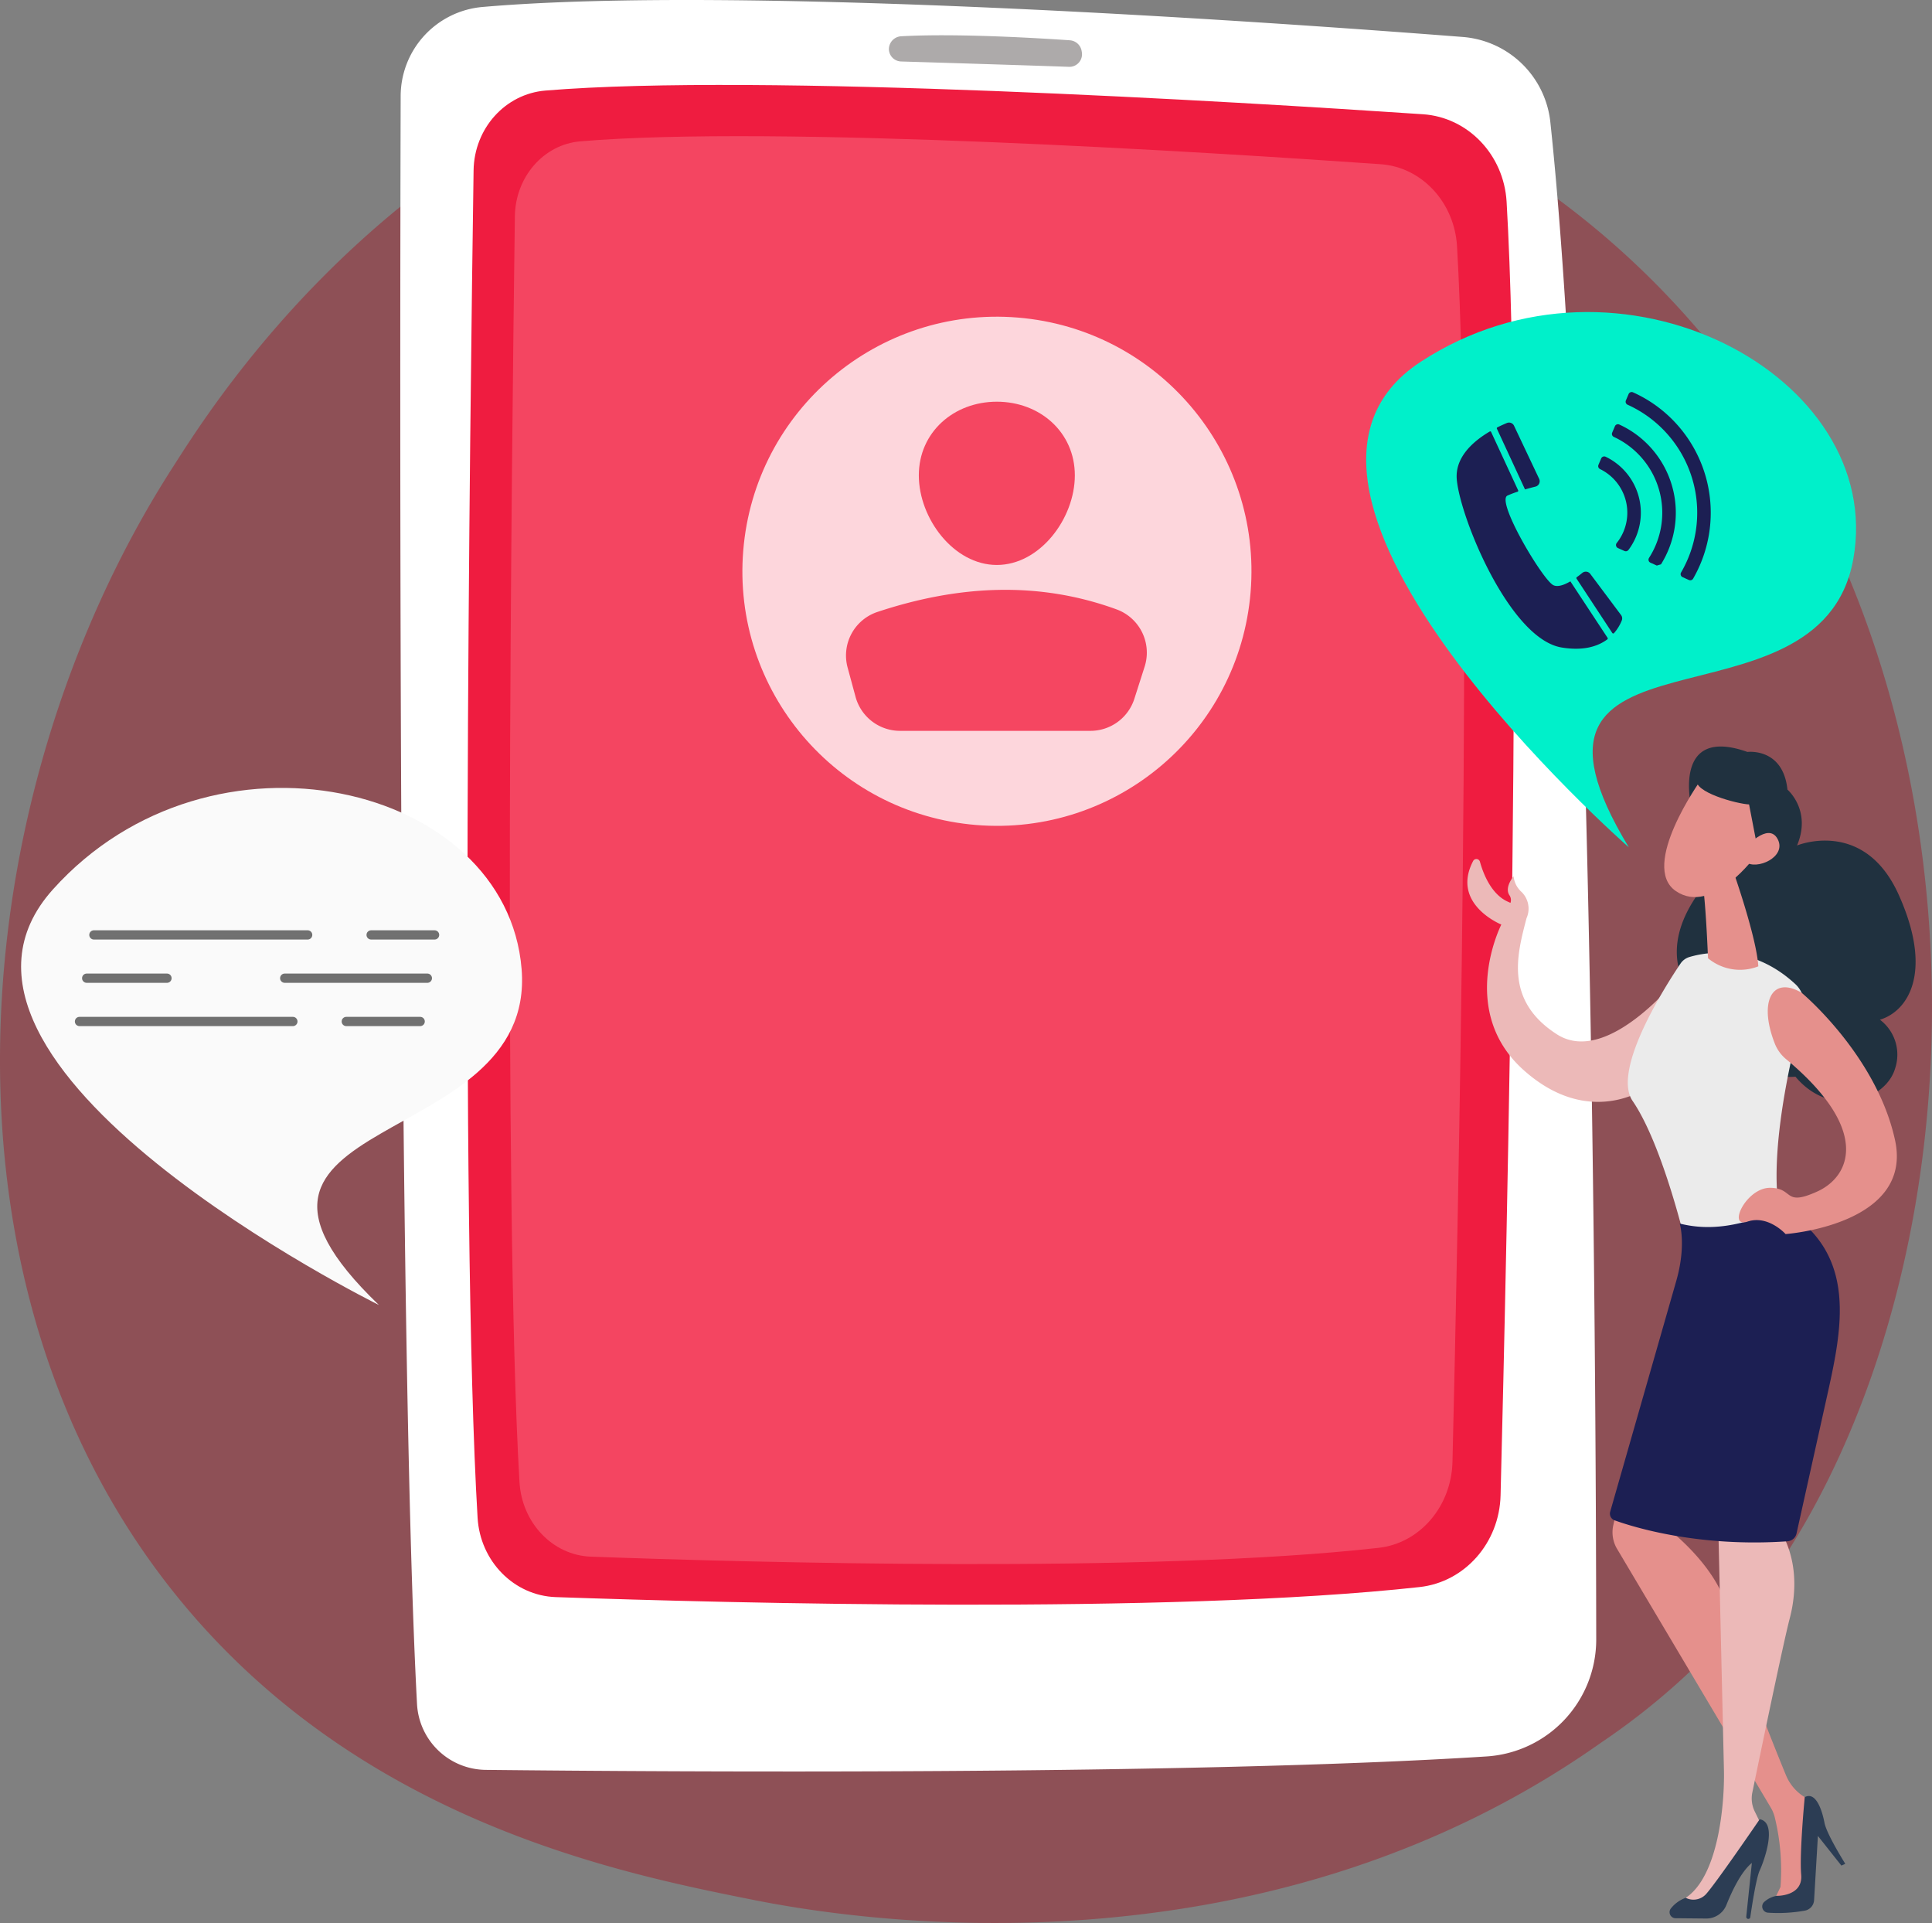 <svg xmlns="http://www.w3.org/2000/svg" xmlns:xlink="http://www.w3.org/1999/xlink" width="420.676" height="418.654" viewBox="0 0 420.676 418.654"><rect x="0" y="0" width="420.676" height="418.654" fill="#808080" stroke="none"/><defs><style>.a{fill:#a50a19;opacity:0.404;}.b,.f{fill:#fff;}.c{fill:#ef1c40;}.d{fill:#ff98a2;opacity:0.34;}.e{fill:#adaaaa;}.f{opacity:0.78;}.g{fill:#f54661;}.h{fill:#00f0ca;}.i{fill:#1c1f53;}.j{fill:#fafafa;}.k{fill:#7c7b7b;stroke:#707070;}.l{fill:url(#a);}.m{fill:#20313f;}.n{fill:#ebebeb;}.o{fill:url(#b);}.p{fill:url(#c);}.q{fill:url(#d);}.r{fill:url(#e);}.s{fill:#2c3d54;}.t{fill:url(#f);}.u{fill:url(#g);}</style><linearGradient id="a" x1="1.136" y1="-0.651" x2="2.873" y2="-3.412" gradientUnits="objectBoundingBox"><stop offset="0" stop-color="#ecb9b8"/><stop offset="1" stop-color="#e5908c"/></linearGradient><linearGradient id="b" x1="-610.914" y1="-5.866" x2="-610.69" y2="-6.776" xlink:href="#a"/><linearGradient id="c" x1="-352.53" y1="-5.828" x2="-351.321" y2="-4.664" xlink:href="#a"/><linearGradient id="d" x1="-985.622" y1="-24.128" x2="-982.246" y2="-19.809" xlink:href="#a"/><linearGradient id="e" x1="-78.215" y1="0.905" x2="-76.814" y2="-0.231" xlink:href="#a"/><linearGradient id="f" x1="-143.199" y1="-0.016" x2="-147.096" y2="0.314" xlink:href="#a"/><linearGradient id="g" x1="-124.481" y1="-7.767" x2="-121.511" y2="-9.944" xlink:href="#a"/></defs><g transform="translate(-770.5 -4152.613)"><g transform="translate(-68.5 2726.613)"><path class="a" d="M456.688-41.691a151.684,151.684,0,0,1-23.27,19.307C357.509,31.291,267.689,15.645,248.6,11.824c-28.189-5.642-82.678-16.548-122.072-62.2-59.6-69.072-50.319-177.892-4.089-249.725,8.456-13.139,53.124-86.067,143.911-97.762,54.944-7.078,118.99,7.2,165.371,45.492C529.079-271.994,522.148-109.606,456.688-41.691Z" transform="translate(754.226 1827.76)"/><g transform="translate(926.159 1426)"><g transform="translate(0 0)"><path class="b" d="M180.078-400a19.506,19.506,0,0,0-17.8,19.394c-.176,61.739-.465,274.692,3.56,350.066A15.148,15.148,0,0,0,180.81-16.2c39.549.426,153.309,1.208,217.892-2.924A25.5,25.5,0,0,0,422.6-44.6c-.078-64.8-1.113-247.029-9.989-330.325a20.815,20.815,0,0,0-19.093-18.549C350.388-396.836,235.844-404.85,180.078-400Z" transform="translate(-162.195 401.52)"/><path class="c" d="M176.521-366.493c-.777,52.811-2.988,228.5.872,293.338.564,9.477,7.927,16.96,17.016,17.276,37.428,1.3,133.4,3.829,188.094-2.188,9.847-1.084,17.374-9.62,17.636-19.956,1.368-53.894,5.063-217.524,1.312-281.641-.6-10.228-8.413-18.39-18.209-19.049-40.525-2.731-144.588-9.029-191.094-5.156C183.418-383.142,176.656-375.636,176.521-366.493Z" transform="translate(-160.561 403.586)"/><path class="d" d="M184.481-357.747c-.671,49.613-2.562,214.655,1.005,275.572.521,8.9,7.241,15.939,15.532,16.243,34.137,1.252,121.674,3.693,171.549-1.922,8.98-1.011,15.839-9.024,16.07-18.734,1.209-50.63,4.463-204.345.994-264.581-.553-9.61-7.686-17.282-16.621-17.909-36.963-2.595-131.878-8.585-174.292-4.98C190.759-373.382,184.6-366.336,184.481-357.747Z" transform="translate(-159.531 404.832)"/><path class="e" d="M256.7-391.676a2.739,2.739,0,0,0,2.655,2.682c7.2.219,27.489.84,36.557,1.167a2.741,2.741,0,0,0,2.776-3.321,2.8,2.8,0,0,0-2.553-2.456c-6.133-.427-24.639-1.576-36.868-.87A2.832,2.832,0,0,0,256.7-391.676Z" transform="translate(-150.311 402.378)"/></g><circle class="f" cx="55.401" cy="55.401" r="55.401" transform="matrix(0.082, -0.997, 0.997, 0.082, 70.136, 175.065)"/><path class="g" d="M296.459-307.8c0,9.381-7.6,19.509-16.985,19.509s-16.986-10.127-16.986-19.509,7.6-16.036,16.986-16.036S296.459-317.182,296.459-307.8Z" transform="translate(-149.581 411.29)"/><path class="g" d="M260.167-256.754H301.63a10.036,10.036,0,0,0,9.559-6.978l2.231-6.974a10.025,10.025,0,0,0-6.057-12.475c-16.874-6.17-34.323-5.379-52.2.568a9.994,9.994,0,0,0-6.4,12.116l1.718,6.334A10.036,10.036,0,0,0,260.167-256.754Z" transform="translate(-151.352 415.867)"/></g><g transform="translate(1136.472 1493.934)"><path class="h" d="M406.2-224.64S317.684-302.152,360.9-330.355s101.411,3.172,94.164,43.038S374.611-276.752,406.2-224.64Z" transform="translate(-349.011 341.176)"/><g transform="translate(19.692 17.419)"><g transform="translate(0 6.645)"><path class="i" d="M399.4-281.517l-6.708-8.968a1.2,1.2,0,0,0-.822-.476,1.2,1.2,0,0,0-.912.265c-.335.275-.743.594-1.191.918a.244.244,0,0,0-.061.333l7.778,11.823a.245.245,0,0,0,.189.109.242.242,0,0,0,.2-.083,9.634,9.634,0,0,0,1.684-2.753A1.211,1.211,0,0,0,399.4-281.517Z" transform="translate(-363.589 323.427)"/><path class="i" d="M380.408-305.27a.028.028,0,0,0,.035.016c.829-.239,1.62-.447,2.256-.606a1.211,1.211,0,0,0,.8-.656,1.211,1.211,0,0,0,0-1.035l-5.469-11.558a1.207,1.207,0,0,0-1.55-.6c-.548.225-1.272.544-2.086.954a.214.214,0,0,0-.1.281Z" transform="translate(-365.525 319.801)"/><path class="i" d="M391.29-285.424a.03.03,0,0,0-.039-.01c-1.333.775-2.753,1.295-3.711.806-2.307-1.175-12.527-18.305-9.964-19.494a21.281,21.281,0,0,1,2.2-.839.217.217,0,0,0,.129-.118.222.222,0,0,0,0-.176l-5.89-12.718a.215.215,0,0,0-.131-.114.21.21,0,0,0-.172.02c-3.519,2.073-7.6,5.561-7.171,10.442.748,8.432,11.529,34.692,22.815,36.575,4.814.8,7.949-.27,9.962-1.765a.246.246,0,0,0,.059-.331Z" transform="translate(-366.503 320.015)"/></g><g transform="translate(30.827)"><path class="i" d="M395.38-309.887a10.575,10.575,0,0,1,3.174,14.6,10.206,10.206,0,0,1-.625.869.72.72,0,0,0,.256,1.113l1.417.638a.724.724,0,0,0,.876-.23c.194-.257.379-.521.556-.8a13.528,13.528,0,0,0-4.06-18.672,13.273,13.273,0,0,0-1.458-.812.724.724,0,0,0-.979.365l-.593,1.395a.714.714,0,0,0,.348.925A10.167,10.167,0,0,1,395.38-309.887Z" transform="translate(-393.885 327.269)"/><path class="i" d="M399.164-315.509a18.2,18.2,0,0,1,5.461,25.123l0,.007a.713.713,0,0,0,.3,1.041l1.39.626.913-.269a21.153,21.153,0,0,0-6.466-29.008,20.982,20.982,0,0,0-2.62-1.429.715.715,0,0,0-.949.377l-.592,1.39a.715.715,0,0,0,.351.93A17.779,17.779,0,0,1,399.164-315.509Z" transform="translate(-393.552 326.486)"/><path class="i" d="M402.95-321.133a25.823,25.823,0,0,1,8.321,34.7.72.72,0,0,0,.319,1.026l1.38.621a.721.721,0,0,0,.919-.29,28.773,28.773,0,0,0-9.344-38.541,28.454,28.454,0,0,0-3.751-2.028.72.72,0,0,0-.951.378l-.592,1.389a.72.72,0,0,0,.374.938A25.66,25.66,0,0,1,402.95-321.133Z" transform="translate(-393.218 325.703)"/></g></g></g><g transform="translate(843.595 1597.536)"><path class="j" d="M166.759-136.577S61.295-188.686,95.785-227.052s98.793-23.031,102.051,17.35S122.829-178.795,166.759-136.577Z" transform="translate(-88.855 249.149)"/><g transform="translate(12.209 31.499)"><path class="k" d="M149.537-220.155H102.993a.507.507,0,0,1-.507-.507.507.507,0,0,1,.507-.508h46.544a.508.508,0,0,1,.508.508A.508.508,0,0,1,149.537-220.155Z" transform="translate(-99.35 221.169)"/><path class="k" d="M170.424-220.155h-13.81a.507.507,0,0,1-.507-.507.507.507,0,0,1,.507-.508h13.81a.508.508,0,0,1,.508.508A.508.508,0,0,1,170.424-220.155Z" transform="translate(-92.605 221.169)"/><path class="k" d="M119.077-211.785H101.6a.507.507,0,0,1-.507-.507.507.507,0,0,1,.507-.508h17.478a.507.507,0,0,1,.507.508A.507.507,0,0,1,119.077-211.785Z" transform="translate(-99.525 222.222)"/><path class="k" d="M170.958-211.785H139.9a.507.507,0,0,1-.507-.507.507.507,0,0,1,.507-.508h31.055a.507.507,0,0,1,.507.508A.507.507,0,0,1,170.958-211.785Z" transform="translate(-94.707 222.222)"/><path class="k" d="M146.666-203.415H100.208a.507.507,0,0,1-.508-.507.507.507,0,0,1,.508-.507h46.459a.506.506,0,0,1,.507.507A.506.506,0,0,1,146.666-203.415Z" transform="translate(-99.7 223.275)"/><path class="k" d="M167.893-203.415H151.81a.507.507,0,0,1-.508-.507.507.507,0,0,1,.508-.507h16.083a.506.506,0,0,1,.507.507A.506.506,0,0,1,167.893-203.415Z" transform="translate(-93.21 223.275)"/></g></g><g transform="translate(1158.505 1588.524)"><path class="l" d="M369.838-234.962a.8.8,0,0,1,1.483.158c.72,2.59,2.461,7.11,6.116,8.715.184.081.358.163.527.245a1.859,1.859,0,0,0-.23-1.681c-1.136-1.736.915-4.108.915-4.108a5.292,5.292,0,0,0,1.724,3.4,5.082,5.082,0,0,1,1.09,5.721c-1.978,7.682-4.94,17.842,6.6,25.266s27.783-14.009,27.783-14.009l-8.063,25.564s-12.447,9.184-26.924-3.731-4.881-31.709-4.881-31.709S364.932-225.581,369.838-234.962Z" transform="translate(-368.582 259.891)"/><path class="m" d="M412.228-244.11s-4.212-17.7,12.243-11.861c0,0,7.754-1,8.712,8.2,0,0,5.311,4.508,2.089,12.162,0,0,14.6-6.053,22.147,10.749s2.07,25.321-4.1,27.183a9.516,9.516,0,0,1,3.324,10.555c-1.985,6.993-13.939,11.127-21.715,1.855,0,0-20.407,1.816-21.091-16.165,0,0-10.054-8.381-.892-22.509S412.228-244.11,412.228-244.11Z" transform="translate(-363.487 257.154)"/><path class="n" d="M413.018-216.339c3.452-1.035,13.5-2.945,23.057,5.875a5.916,5.916,0,0,1,1.706,5.9c-2.567,9.451-9.341,37.374-3.4,49.455,0,0-10.466,11.537-21.884,2.238,0,0-5.122-22.326-11.832-32.129-4.633-6.767,7.386-25.411,10.427-29.914A3.562,3.562,0,0,1,413.018-216.339Z" transform="translate(-364.679 262.171)"/><path class="o" d="M420.747-233.121s5.1,14.437,5.488,20.805a10.918,10.918,0,0,1-10.956-1.764s-.557-14.42-1.363-17Z" transform="translate(-362.88 260.176)"/><path class="p" d="M414.571-250.594s-13.349,18.682-5.37,24.108,17.483-7.85,17.483-7.85,3.1-10.225-.142-13.694S414.571-250.594,414.571-250.594Z" transform="translate(-363.793 257.965)"/><path class="m" d="M419.963-254.543s-6.133,1.452-6.992,4.227,8.7,5.347,11.374,5.474l2.158,11.2s6.378-10.533,3.851-16.616S419.963-254.543,419.963-254.543Z" transform="translate(-363.006 257.451)"/><path class="q" d="M422.148-237s5.2-6.017,7.263-2.1-4.678,6.868-7.012,4.942Z" transform="translate(-361.844 259.258)"/><path class="r" d="M399.539-118.427c.038,1.013-1.74,9.053-2.71,13.342a7.062,7.062,0,0,0,.761,5.067l33.541,56.451a7.742,7.742,0,0,1,.88,2.2,48.444,48.444,0,0,1,1.224,15.048l-1.735,3.6,7.5-1.7,1.632-20.153-2.124-1.295a10.1,10.1,0,0,1-4.083-4.78c-3.033-7.367-10.564-26.12-12.505-35.259-2.207-10.386-13.741-18.823-13.741-18.823l2.026-4.791Z" transform="translate(-365.051 274.602)"/><path class="s" d="M443.7-39.436s-4.053-6.425-4.529-8.926-1.8-6.917-4.3-5.587c0,0-1.178,12.148-.771,16.9s-5.367,4.594-5.367,4.594a5.385,5.385,0,0,0-2.756,1.388,1.351,1.351,0,0,0,.906,2.273,32.535,32.535,0,0,0,8.039-.455,2.46,2.46,0,0,0,1.984-2.27l.832-13.982,5.112,6.454Z" transform="translate(-361.41 282.681)"/><path class="t" d="M417.795-110.288s1.183,50.5,1.343,57.668-1.133,23.065-8.322,27.816l3.129,2.316a41.821,41.821,0,0,0,7.73-9.718c4.29-7.185,5.587-8.5,5.587-8.5l-1.423-2.916a6.408,6.408,0,0,1-.52-4.111c1.551-7.52,6.734-32.53,8.148-37.916,1.67-6.358,1.788-14.849-4.018-21.956S417.795-110.288,417.795-110.288Z" transform="translate(-363.27 275.455)"/><path class="s" d="M424.827-28a.443.443,0,0,0,.445-.379c.239-1.683,1.235-8.432,2.05-10.179.933-2,3.983-10.426,0-11.141,0,0-9.907,14.474-11.809,16.425a3.727,3.727,0,0,1-4.3.682,7.158,7.158,0,0,0-3.25,2.333,1.312,1.312,0,0,0,1.033,2.107l6.674.064a4.694,4.694,0,0,0,4.4-2.959c1.174-2.934,3.193-7.236,5.544-9.146l-1.223,11.7a.446.446,0,0,0,.438.492Z" transform="translate(-363.664 283.246)"/><path class="i" d="M411.351-164.534s1.5,4.792-.806,12.686L396.215-101.8a1.551,1.551,0,0,0,.968,1.886c4.287,1.538,18.378,5.887,37.613,4.561a2.183,2.183,0,0,0,1.991-1.7c1.268-5.705,5.592-25.17,6.482-29.17,3.393-15.24,7.181-31.674-9.484-41.611C426.105-164.549,418.942-162.611,411.351-164.534Z" transform="translate(-365.114 268.387)"/><path class="u" d="M434.743-209.417s16.3,13.55,20.351,32.066-23.825,20.484-23.825,20.484-3.784-4.225-8.276-2.718-.348-7.375,4.907-7.351,2.821,4.179,10.256.812c7.243-3.281,11.719-13.427-6.759-28.808a8.369,8.369,0,0,1-2.441-3.323C425.366-207.293,428.213-213.217,434.743-209.417Z" transform="translate(-361.979 263.011)"/></g></g></g></svg>